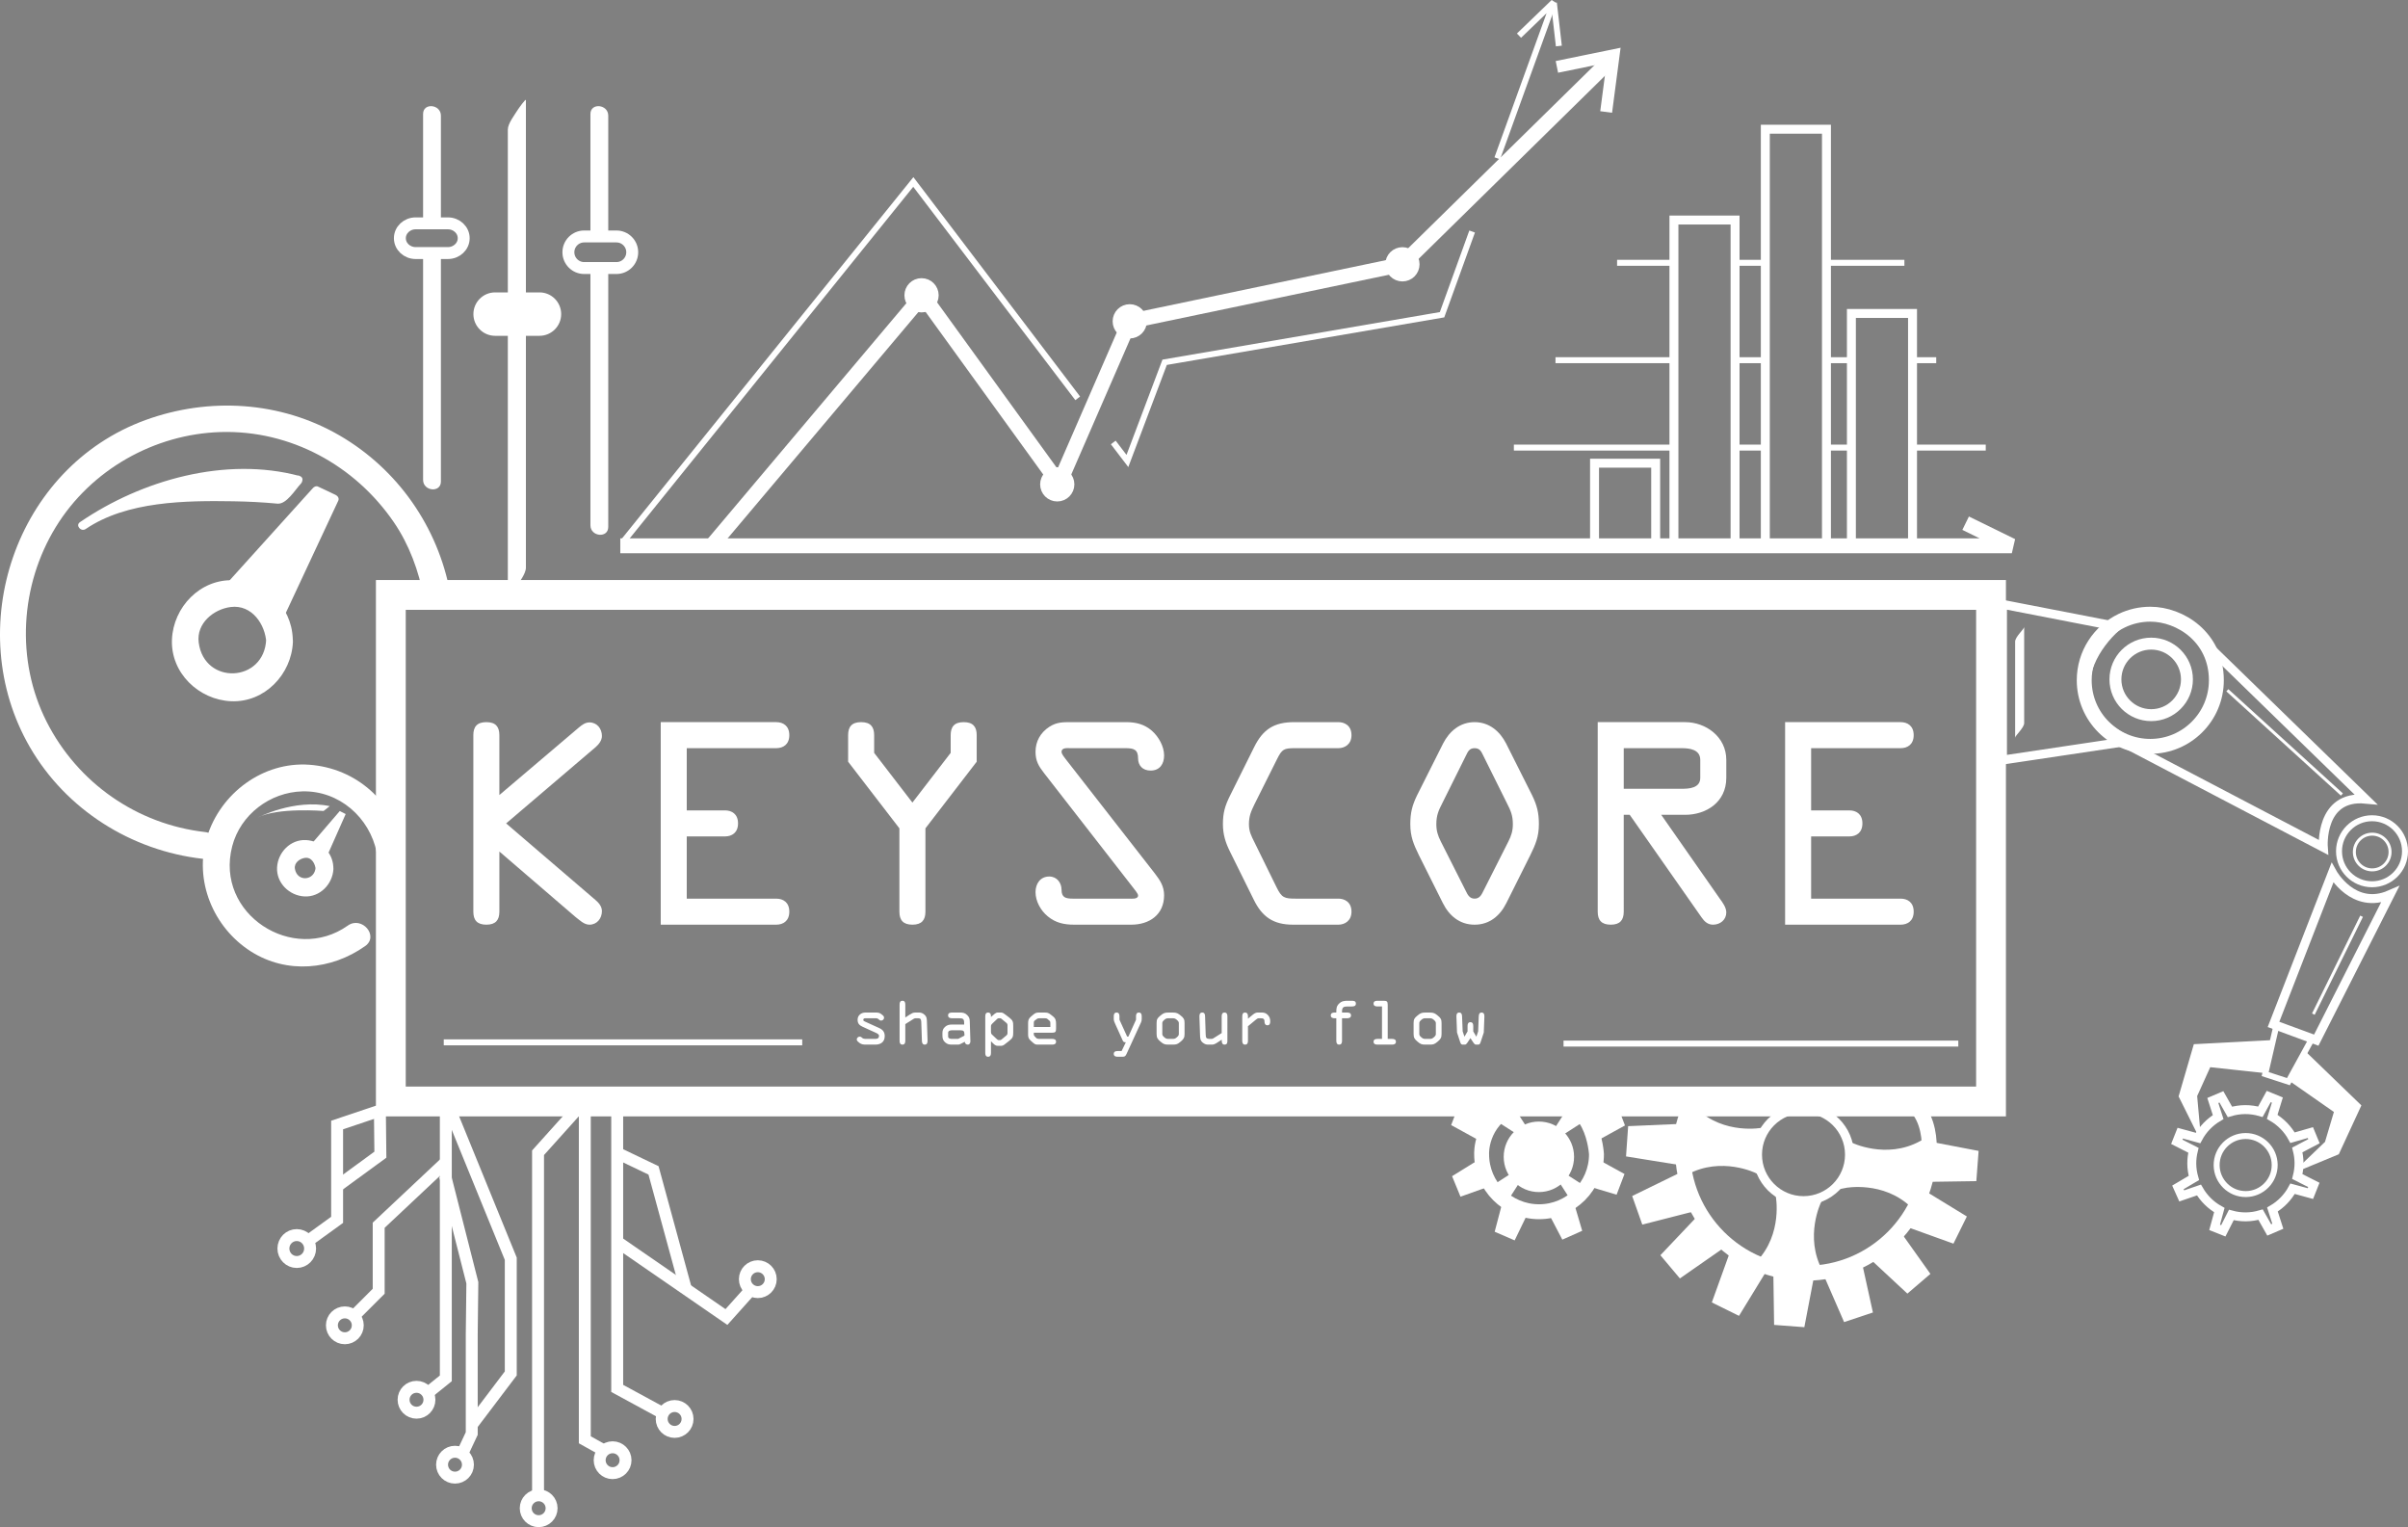 <?xml version="1.0" encoding="utf-8"?>
<!-- Generator: Adobe Illustrator 12.0.0, SVG Export Plug-In . SVG Version: 6.00 Build 51448)  -->
<!DOCTYPE svg PUBLIC "-//W3C//DTD SVG 1.1//EN" "http://www.w3.org/Graphics/SVG/1.1/DTD/svg11.dtd">
<svg  version="1.1" id="Ebene_1" xmlns="http://www.w3.org/2000/svg" xmlns:xlink="http://www.w3.org/1999/xlink" width="807.477" height="511.99"
	 viewBox="0 0 807.477 511.99" overflow="visible" enable-background="new 0 0 807.477 511.99" xml:space="preserve">
<rect x="0" y="0" width="807.477" height="511.99" fill="#808080" stroke="none"/>
<g>
	<g>
		<path fill="#FFFFFF" stroke="#FFFFFF" stroke-width="4" d="M719.026,240.945"/>
		<path fill="none" stroke="#FFFFFF" stroke-width="5" d="M743.214,228.07c0,12.236-9.918,22.157-22.156,22.157
			c-12.236,0-22.154-9.921-22.154-22.157c0-8.83,5.167-16.456,12.642-20.015c2.883-1.373,6.107-2.14,9.513-2.14
			C731.064,205.915,743.214,213.603,743.214,228.07z"/>
		<g>
			<g>
				<path fill="none" d="M713.909,248.473c-0.2-0.101-0.396-0.199-0.589-0.3c-29.652-15.318-3.492-38.136-3.492-38.136
					l-38.328-7.443v52.221L713.909,248.473z"/>
				<path fill="#FFFFFF" d="M714.429,247.066c-9.824-5.002-16.661-13.274-12.092-24.371c1.774-4.309,4.966-8.433,8.461-11.514
					c1.039-0.917,0.414-2.396-0.829-2.638c-12.776-2.481-25.552-4.962-38.328-7.443c-0.75-0.146-1.636,0.589-1.636,1.352
					c0,17.407,0,34.813,0,52.221c0,0.982,0.725,1.772,1.755,1.619c14.136-2.114,28.272-4.229,42.409-6.342
					c1.915-0.287,1.389-3.24-0.521-2.955c-14.136,2.114-28.272,4.229-42.409,6.342c0.585,0.54,1.17,1.079,1.755,1.619
					c0-17.407,0-34.814,0-52.221c-0.546,0.451-1.091,0.901-1.636,1.352c12.776,2.481,25.552,4.962,38.328,7.443
					c-0.276-0.879-0.553-1.758-0.829-2.638c-4.758,4.195-8.708,9.888-10.463,15.994c-3.335,11.601,5.452,20.135,14.994,24.993
					C715.114,250.758,716.13,247.932,714.429,247.066z"/>
			</g>
		</g>
		<g>
			<g>
				<g>
					<g>
						<path fill="none" stroke="#FFFFFF" stroke-width="3" d="M770.933,389.864c-0.011-1.498-0.225-2.943-0.58-4.332l5.59-2.929
							l-1.195-2.893l-5.988,1.717c-1.583-2.916-3.954-5.331-6.819-6.991l1.732-5.636l-2.898-1.182l-2.801,5.11
							c-1.634-0.475-3.359-0.732-5.147-0.721c-1.761,0.012-3.457,0.288-5.063,0.771l-2.861-5.05l-2.878,1.222l1.791,5.566
							c-2.838,1.68-5.184,4.102-6.738,7.017l-5.979-1.627l-1.154,2.902l5.575,2.833c-0.355,1.432-0.562,2.923-0.551,4.467
							c0.012,1.67,0.268,3.277,0.704,4.809l-5.354,3.167l1.276,2.854l5.784-1.981c1.628,2.817,3.993,5.148,6.835,6.732l-1.582,5.795
							l2.909,1.158l2.698-5.32c1.542,0.419,3.158,0.654,4.834,0.643c1.729-0.012,3.393-0.28,4.972-0.746l2.899,5.124l2.881-1.232
							l-1.806-5.613c2.839-1.662,5.184-4.07,6.752-6.967l5.976,1.63l1.157-2.907l-5.549-2.816
							C770.729,392.973,770.944,391.446,770.933,389.864z"/>
					</g>
				</g>
				<path fill-rule="evenodd" clip-rule="evenodd" fill="none" stroke="#FFFFFF" stroke-width="2" d="M752.971,380.862
					c-5.374,0.042-9.697,4.425-9.662,9.8c0.041,5.371,4.43,9.698,9.8,9.662c5.373-0.035,9.696-4.423,9.662-9.794
					C762.737,385.157,758.344,380.826,752.971,380.862z"/>
			</g>
		</g>
		<circle fill="none" stroke="#FFFFFF" stroke-width="2" cx="795.411" cy="285.39" r="11.066"/>
		<path fill="none" stroke="#FFFFFF" stroke-width="3" d="M707.687,246.695l71.39,37.377c0,0-1.342-17.629,14.189-16.156
			l-55.782-54.266"/>
		<line fill="none" stroke="#FFFFFF" x1="746.901" y1="231.42" x2="785.312" y2="266.368"/>
		<circle fill="none" stroke="#FFFFFF" stroke-width="4" cx="721.358" cy="227.77" r="11.99"/>
		<circle fill="none" stroke="#FFFFFF" cx="795.473" cy="285.647" r="5.988"/>
		<path fill="none" stroke="#FFFFFF" stroke-width="3" d="M776.715,348.719l24.729-48.785c-12.308,5.378-19.316-7.315-19.316-7.315
			l-19.751,50.821L776.715,348.719z"/>
		<polyline fill="none" stroke="#FFFFFF" stroke-width="2" points="763.473,343.325 759.587,360.094 767.375,362.631 
			775.351,348.083 		"/>
		<line fill="none" stroke="#FFFFFF" x1="791.911" y1="307.18" x2="775.738" y2="339.995"/>
		<circle fill="none" cx="795.424" cy="285.627" r="4.383"/>
		<polygon fill="#FFFFFF" stroke="#FFFFFF" points="737.422,380.247 731.088,367.531 736.038,350.555 761.519,349.224 
			758.855,359.19 740.856,357.25 736.262,367.387 		"/>
		<polygon fill="#FFFFFF" stroke="#FFFFFF" points="770.776,392.024 783.897,386.589 791.244,370.705 772.889,352.976 
			768.362,362.238 783.213,372.59 780.092,383.085 		"/>
		<g>
			<line fill="#D50C1C" x1="677.255" y1="212.641" x2="677.255" y2="244.873"/>
			<g>
				<line fill="none" x1="677.255" y1="212.641" x2="677.255" y2="244.873"/>
				<path fill="#FFFFFF" d="M675.74,215.106c0,10.744,0,21.488,0,32.232c0-0.768,3.031-3.295,3.031-4.932
					c0-10.743,0-21.487,0-32.231C678.771,210.942,675.74,213.47,675.74,215.106L675.74,215.106z"/>
			</g>
		</g>
	</g>
	<g>
		<g>
			<g>
				<path fill="#FFFFFF" d="M569.562,409.519l-10.774,11.363l4.799,5.71l12.791-8.915L569.562,409.519z M575.893,435.894
					l6.687,3.305l8.137-13.301l-9.516-4.735L575.893,435.894z M563.25,394.87l-14.071,6.868l2.491,7.027l15.104-3.865L563.25,394.87
					z M563.015,378.313l-15.644,0.68l-0.521,7.44l15.395,2.482L563.015,378.313z M596.393,442.792l7.438,0.561l2.937-15.381
					l-10.604-0.771L596.393,442.792z M612.672,426.358l6.546,15.033l7.075-2.362l-3.529-16.01L612.672,426.358z M639.565,409.773
					l14.732,5.305l3.303-6.685l-13.303-8.137L639.565,409.773z M646.513,384.135l-0.771,10.604l15.59-0.232l0.562-7.436
					L646.513,384.135z M628.18,421.023l11.465,10.663l5.664-4.851l-9.039-12.705L628.18,421.023z"/>
			</g>
			<g>
				<path fill="none" stroke="#FFFFFF" stroke-width="3" d="M569.562,409.519l-10.774,11.363l4.799,5.71l12.791-8.915
					L569.562,409.519z M575.893,435.894l6.687,3.305l8.137-13.301l-9.516-4.735L575.893,435.894z M563.25,394.87l-14.071,6.868
					l2.491,7.027l15.104-3.865L563.25,394.87z M563.015,378.313l-15.644,0.68l-0.521,7.44l15.395,2.482L563.015,378.313z
					 M596.393,442.792l7.438,0.561l2.937-15.381l-10.604-0.771L596.393,442.792z M612.672,426.358l6.546,15.033l7.075-2.362
					l-3.529-16.01L612.672,426.358z M639.565,409.773l14.732,5.305l3.303-6.685l-13.303-8.137L639.565,409.773z M646.513,384.135
					l-0.771,10.604l15.59-0.232l0.562-7.436L646.513,384.135z M628.18,421.023l11.465,10.663l5.664-4.851l-9.039-12.705
					L628.18,421.023z"/>
			</g>
		</g>
		
			<circle fill-rule="evenodd" clip-rule="evenodd" fill="none" stroke="#FFFFFF" stroke-width="3" cx="604.773" cy="387.106" r="15.418"/>
		<path fill-rule="evenodd" clip-rule="evenodd" fill="#FFFFFF" stroke="#FFFFFF" stroke-width="2" d="M610.25,426.425
			c-6.439-11.844-0.467-23.854-0.467-23.854c-5.967,3.986-13.335-1.786-13.335-1.786s2.603,13.16-6.725,22.893
			c0,0,6.762,5.215,19.998,3.098L610.25,426.425z"/>
		<path fill-rule="evenodd" clip-rule="evenodd" fill="#FFFFFF" stroke="#FFFFFF" stroke-width="2" d="M644.299,383.479
			c-11.843,6.438-23.854,0.468-23.854,0.468c3.988,5.966-1.784,13.335-1.784,13.335s13.159-2.604,22.891,6.724
			c0,0,5.217-6.764,3.099-19.998L644.299,383.479z"/>
		<path fill-rule="evenodd" clip-rule="evenodd" fill="#FFFFFF" stroke="#FFFFFF" stroke-width="2" d="M565.409,392.873
			c11.842-6.439,23.854-0.467,23.854-0.467c-3.987-5.966,1.784-13.334,1.784-13.334s-13.158,2.603-22.89-6.726
			c0,0-5.216,6.764-3.1,19.997L565.409,392.873z"/>
	</g>
	<g>
		<g>
			<g>
				<path fill="#FFFFFF" d="M497.809,374.887l-7.335-2.189l-1.367,3.581l6.741,3.706L497.809,374.887z M489.42,395.138l1.456,3.54
					l7.191-2.566l-2.063-5.053L489.42,395.138z M542.415,376.408l-1.367-3.582l-7.334,2.188l1.961,5.099L542.415,376.408z
					 M533.554,395.896l7.333,2.189l1.367-3.581l-6.74-3.708L533.554,395.896z M503.585,411.795l3.36,1.458l3.479-7.184l-4.783-2.092
					L503.585,411.795z M521.094,405.916l3.704,7.094l3.348-1.488l-2.276-7.712L521.094,405.916z"/>
			</g>
			<g>
				<path fill="none" stroke="#FFFFFF" stroke-width="4" d="M497.809,374.887l-7.335-2.189l-1.367,3.581l6.741,3.706
					L497.809,374.887z M489.42,395.138l1.456,3.54l7.191-2.566l-2.063-5.053L489.42,395.138z M542.415,376.408l-1.367-3.582
					l-7.334,2.188l1.961,5.099L542.415,376.408z M533.554,395.896l7.333,2.189l1.367-3.581l-6.74-3.708L533.554,395.896z
					 M503.585,411.795l3.36,1.458l3.479-7.184l-4.783-2.092L503.585,411.795z M521.094,405.916l3.704,7.094l3.348-1.488
					l-2.276-7.712L521.094,405.916z"/>
			</g>
		</g>
		<ellipse fill-rule="evenodd" clip-rule="evenodd" fill="#FFFFFF" cx="516.036" cy="387.833" rx="11.798" ry="11.821"/>
		<polygon fill-rule="evenodd" clip-rule="evenodd" fill="#FFFFFF" points="533.459,398.965 528.032,404.392 521.619,394.426 
			523.493,392.551 		"/>
		<polygon fill-rule="evenodd" clip-rule="evenodd" fill="#FFFFFF" points="505.036,403.415 499.609,397.989 509.575,391.574 
			511.449,393.449 		"/>
		<polygon fill-rule="evenodd" clip-rule="evenodd" fill="#FFFFFF" points="498.772,373.876 505.873,368.45 512.287,378.416 
			508.739,380.29 		"/>
		<polygon fill-rule="evenodd" clip-rule="evenodd" fill="#FFFFFF" points="526.72,369.873 532.147,375.299 522.181,381.712 
			520.306,379.838 		"/>
		<path fill-rule="evenodd" clip-rule="evenodd" fill="#FFFFFF" d="M515.971,378.123c-5.012,0-9.072,4.07-9.072,9.094
			s4.061,9.093,9.072,9.093c5.015,0,9.077-4.069,9.077-9.093S520.986,378.123,515.971,378.123z"/>
	</g>
	<path fill="#FFFFFF" stroke="#000000" stroke-width="2" d="M129.142,350.891"/>
	<g>
		<path fill="none" stroke="#000000" stroke-width="4" d="M260.494,374"/>
		<g>
			<rect x="561.323" y="73.768" fill="none" stroke="#FFFFFF" stroke-width="3" width="20.5" height="109.334"/>
			<rect x="591.965" y="43.318" fill="none" stroke="#FFFFFF" stroke-width="3" width="20.501" height="140.086"/>
			<rect x="620.831" y="105.089" fill="none" stroke="#FFFFFF" stroke-width="3" width="20.5" height="78.013"/>
			<rect x="534.698" y="155.29" fill="none" stroke="#FFFFFF" stroke-width="3" width="20.503" height="27.76"/>
			<polyline fill="none" stroke="#FFFFFF" stroke-width="5" points="208,182.991 674.63,182.991 659.137,175.405 			"/>
			<g>
				<g>
					<g>
						<line fill="none" x1="144.861" y1="86.013" x2="144.861" y2="161.158"/>
						<path fill="#FFFFFF" d="M141.874,85.73c0,25.048,0,50.097,0,75.145c0,3.841,5.975,4.431,5.975,0.566
							c0-25.048,0-50.097,0-75.145C147.848,82.455,141.874,81.866,141.874,85.73L141.874,85.73z"/>
					</g>
				</g>
				<g>
					<g>
						<line fill="none" x1="173.323" y1="38.493" x2="173.323" y2="195.256"/>
						<path fill="#FFFFFF" d="M170.292,43.423c0,48.978,0,97.956,0,146.934c0,3.276,0,6.553,0,9.83c0,0.669,2.518-2.908,2.734-3.26
							c1-1.626,3.327-4.576,3.327-6.601c0-48.978,0-97.956,0-146.934c0-3.276,0-6.553,0-9.83c0-0.669-2.518,2.908-2.734,3.26
							C172.62,38.448,170.292,41.398,170.292,43.423L170.292,43.423z"/>
					</g>
				</g>
				<g>
					<g>
						<line fill="none" x1="200.977" y1="91.665" x2="200.977" y2="176.388"/>
						<path fill="#FFFFFF" d="M197.989,91.381c0,28.241,0,56.482,0,84.724c0,3.841,5.975,4.431,5.975,0.566
							c0-28.241,0-56.482,0-84.724C203.964,88.106,197.989,87.517,197.989,91.381L197.989,91.381z"/>
					</g>
				</g>
				<g>
					<g>
						<line fill="none" x1="200.977" y1="38.493" x2="200.977" y2="77.851"/>
						<path fill="#FFFFFF" d="M197.989,38.209c0,13.12,0,26.239,0,39.358c0,3.841,5.975,4.431,5.975,0.566
							c0-13.12,0-26.239,0-39.358C203.964,34.935,197.989,34.345,197.989,38.209L197.989,38.209z"/>
					</g>
				</g>
				<path fill="#FFFFFF" d="M188.18,105.306c0,4.021-3.261,7.279-7.279,7.279h-14.874c-4.019,0-7.28-3.258-7.28-7.279l0,0
					c0-4.021,3.261-7.279,7.28-7.279h14.874C184.919,98.027,188.18,101.285,188.18,105.306L188.18,105.306z"/>
				<path fill="none" stroke="#FFFFFF" stroke-width="4" d="M212.005,84.569c0,2.922-2.372,5.294-5.294,5.294h-10.818
					c-2.922,0-5.294-2.372-5.294-5.294l0,0c0-2.925,2.372-5.294,5.294-5.294h10.818C209.633,79.275,212.005,81.645,212.005,84.569
					L212.005,84.569z"/>
			</g>
			<polyline fill="none" stroke="#FFFFFF" stroke-width="5" points="237.951,183.786 309.437,99 355.154,162.172 378.843,107.727 
				470.28,88.609 540.102,20.033 			"/>
			<g>
				<g>
					<polyline fill="none" stroke="#FFFFFF" stroke-width="4" points="140.073,368.086 113.047,377.17 113.047,408.962 
						102.864,416.324 					"/>
					<path fill="none" stroke="#FFFFFF" stroke-width="4" d="M103.99,418.581c0,2.494-2.006,4.518-4.478,4.518
						c-2.475,0-4.479-2.023-4.479-4.518c0-2.49,2.004-4.512,4.479-4.512C101.984,414.069,103.99,416.09,103.99,418.581z"/>
					<polyline fill="none" stroke="#FFFFFF" stroke-width="4" points="127.391,372.412 127.551,387.118 113.059,397.7 					"/>
				</g>
				<g>
					<g>
						<polyline fill="none" stroke="#FFFFFF" stroke-width="4" points="196.105,365.388 196.105,369.019 196.105,482.703 
							203.755,486.979 						"/>
						<polyline fill="none" stroke="#FFFFFF" stroke-width="4" points="206.97,365.388 206.97,465.475 223.549,474.483 						"/>
						<polyline fill="none" stroke="#FFFFFF" stroke-width="4" points="142.472,467.767 149.498,462.105 149.498,461.694 
							149.498,367.701 						"/>
						<circle fill="none" stroke="#FFFFFF" stroke-width="4" cx="205.424" cy="489.548" r="4.339"/>
						<circle fill="none" stroke="#FFFFFF" stroke-width="4" cx="254.115" cy="428.854" r="4.339"/>
						<polyline fill="none" stroke="#FFFFFF" stroke-width="4" points="206.813,416.189 243.595,441.542 252.679,431.4 						"/>
						<polyline fill="none" stroke="#FFFFFF" stroke-width="4" points="149.25,394.121 158.394,430.07 158.187,447.526 
							158.187,480.609 154.447,488.56 						"/>
						<polyline fill="none" stroke="#FFFFFF" stroke-width="4" points="150.082,370.055 171.279,422.009 171.279,457.334 
							171.279,460.452 158.187,477.742 						"/>
						<circle fill="none" stroke="#FFFFFF" stroke-width="4" cx="139.668" cy="469.28" r="4.338"/>
						<circle fill="none" stroke="#FFFFFF" stroke-width="4" cx="226.221" cy="475.721" r="4.339"/>
						<polyline fill="none" stroke="#FFFFFF" stroke-width="4" points="196.105,369.019 180.423,386.474 180.423,502.844 						"/>
						<circle fill="none" stroke="#FFFFFF" stroke-width="4" cx="180.631" cy="505.649" r="4.339"/>
						<circle fill="none" stroke="#FFFFFF" stroke-width="4" cx="152.575" cy="491.051" r="4.339"/>
					</g>
					<polyline fill="none" stroke="#FFFFFF" stroke-width="4" points="149.322,389.782 126.984,410.771 126.984,432.902 
						117.941,441.942 					"/>
					<circle fill="none" stroke="#FFFFFF" stroke-width="4" cx="115.635" cy="444.326" r="4.339"/>
					<polyline fill="none" stroke="#FFFFFF" stroke-width="4" points="206.989,386.561 219.145,392.379 230.055,432.383 					"/>
				</g>
			</g>
			<g>
				<g>
					<g>
						<g>
							<path fill="none" d="M130.762,285.055c-2.421-13.764-14.437-24.222-28.892-24.222c-16.201,0-29.334,13.136-29.334,29.338
								c0,16.201,13.133,29.335,29.334,29.335c0.56,0,1.118-0.015,1.67-0.047c0,0,7.296,0.816,16.007-5.717"/>
							<path fill="#FFFFFF" d="M135.194,284.274c-3.099-15.447-15.699-26.746-31.462-27.887c-15.56-1.126-29.806,9.58-34.31,24.211
								c-4.476,14.54,2.063,30.334,14.69,38.368c12.079,7.686,27.026,6.232,38.346-1.791c4.732-3.355-1.116-10.201-5.823-6.865
								c-18.3,12.972-44.662-3.821-38.771-26.588c2.75-10.629,12.707-18.156,23.581-18.407c12.266-0.284,22.522,8.742,24.885,20.521
								C127.471,291.519,136.336,289.969,135.194,284.274L135.194,284.274z"/>
						</g>
					</g>
					<g>
						<g>
							<path fill="none" d="M108.817,291.088c0,3.567-2.89,6.461-6.46,6.461c-3.568,0-6.458-2.894-6.458-6.461
								c0-3.568,2.89-6.459,6.458-6.459C105.927,284.629,108.817,287.52,108.817,291.088z"/>
							<path fill="#FFFFFF" d="M105.83,290.805c-0.243,4.509-6.203,4.984-6.939,0.466c-0.326-2.002,1.588-3.373,3.283-3.649
								c2.386-0.389,3.586,2.074,3.689,3.987c0.208,3.858,6.114,2.771,5.909-1.041c-0.265-4.926-4.273-8.665-9.132-8.926
								c-5.233-0.281-9.458,4.121-9.729,9.163c-0.282,5.232,4.12,9.46,9.162,9.731c5.234,0.282,9.459-4.122,9.731-9.165
								C112.012,287.512,106.038,286.942,105.83,290.805z"/>
						</g>
					</g>
					<g>
						<path fill="#FFFFFF" d="M108.706,287.388c-0.875-2.834-3.622-2.693-3.622-2.693s-1.723-0.447-1.96-0.191l10.795-12.583
							l1.998,0.994l-6.799,15.324"/>
					</g>
					<g>
						<path fill="#FFFFFF" d="M110.567,270.267l-2.048,1.617c0,0-15.535-1.261-22.096,2.206
							C86.423,274.09,98.705,267.744,110.567,270.267z"/>
					</g>
				</g>
				<g>
					<g>
						<g>
							<circle fill="none" cx="77.94" cy="214.814" r="15.798"/>
							<path fill="#FFFFFF" d="M89.257,214.39c-0.617,14.498-20.776,15.409-22.625,1.006c-0.825-6.43,5.007-11.155,10.727-11.889
								c7.109-0.913,11.684,5.888,11.947,12.089c0.246,5.785,9.106,4.148,8.863-1.563c-0.458-10.762-9.143-19.044-19.804-19.497
								c-11.224-0.478-20.242,9-20.704,19.854c-0.478,11.224,9.001,20.242,19.854,20.704c11.224,0.478,20.242-9.001,20.703-19.854
								C98.465,209.453,89.503,208.592,89.257,214.39z"/>
						</g>
					</g>
					<g>
						<path fill="#FFFFFF" d="M90.597,208.171c-2.581-7.988-10.727-7.583-10.727-7.583s-5.112-1.257-5.818-0.536l32.06-35.518
							l5.918,2.798l-20.218,43.23"/>
						<g>
							<path fill="none" d="M90.597,208.171c-2.581-7.988-10.727-7.583-10.727-7.583s-5.112-1.257-5.818-0.536l32.06-35.518
								l5.918,2.798l-20.218,43.23"/>
							<path fill="#FFFFFF" d="M91.952,207.527c-1.729-4.526-5.021-7.255-9.732-8.242c-2.485-0.521-6.313-1.603-8.812-0.588
								c0.625,0.738,1.249,1.477,1.873,2.215c10.687-11.839,21.374-23.678,32.06-35.518c-0.583,0.182-1.166,0.364-1.749,0.547
								c1.973,0.933,3.945,1.865,5.918,2.798c-0.295-0.643-0.591-1.285-0.887-1.928c-6.739,14.41-13.479,28.82-20.218,43.23
								c-0.822,1.757,2.001,2.779,2.813,1.041c6.74-14.41,13.479-28.82,20.219-43.23c0.368-0.787-0.197-1.602-0.887-1.928
								c-1.973-0.933-3.945-1.865-5.918-2.798c-0.656-0.31-1.322,0.074-1.749,0.547c-10.687,11.839-21.374,23.678-32.06,35.518
								c-1.09,1.208,0.623,2.724,1.873,2.215c1.62-0.658,4.292,0.59,6.089,0.711c4.139,0.277,7.015,2.922,8.457,6.697
								C89.931,210.621,92.639,209.325,91.952,207.527L91.952,207.527z"/>
						</g>
					</g>
					<g>
						<path fill="#FFFFFF" d="M99.941,160.992l-6.12,6.434c0,0-46.435-5.022-66.043,8.783
							C27.777,176.208,64.486,150.953,99.941,160.992z"/>
						<g>
							<path fill="none" d="M99.941,160.992l-6.12,6.434c0,0-46.435-5.022-66.043,8.783
								C27.777,176.208,64.486,150.953,99.941,160.992z"/>
							<path fill="#FFFFFF" d="M98.97,159.848c-1.799,1.891-3.598,3.783-5.397,5.674c-1.133,1.191,0.247,0.396,0.159,0.386
								c-0.583-0.06-1.166-0.11-1.75-0.161c-5.828-0.502-11.683-0.699-17.531-0.706c-15.783-0.02-34.163,0.877-47.645,10.023
								c0.647,0.763,1.294,1.525,1.941,2.288c19.834-13.553,47.139-21.268,70.672-14.954c1.856,0.498,2.908-2.313,1.041-2.814
								c-24.686-6.623-52.862,1.272-73.655,15.48c-1.597,1.091,0.356,3.364,1.941,2.288c13.807-9.367,33.523-9.548,49.581-9.288
								c4.911,0.08,9.83,0.33,14.72,0.792c3.023,0.285,5.982-4.744,7.862-6.72C102.229,160.75,100.306,158.444,98.97,159.848z"/>
						</g>
					</g>
					<g>
						<g>
							<path fill="none" d="M146.536,199.582c-5.917-33.658-35.299-59.23-70.65-59.23c-39.62,0-71.737,32.118-71.737,71.74
								c0,37.076,28.13,67.585,64.212,71.345"/>
							<path fill="#FFFFFF" d="M150.968,198.801c-4.111-22.127-17.567-41.435-37.039-52.771
								c-19.783-11.517-43.785-12.982-65.144-5.204C5.064,156.748-12.951,210.785,10.024,250.48
								c12.135,20.966,33.965,34.708,57.912,37.438c5.781,0.658,6.602-8.307,0.85-8.963c-22.885-2.608-42.765-16.48-53.169-37.023
								c-10.429-20.592-8.869-45.787,3.139-65.325c11.729-19.084,32.978-31.122,55.311-31.761
								c23.324-0.667,44.932,11.145,57.999,30.231c5.155,7.531,8.382,16.362,10.04,25.286
								C143.164,206.067,152.028,204.509,150.968,198.801L150.968,198.801z"/>
						</g>
					</g>
				</g>
				<rect x="131.059" y="199.455" fill="none" stroke="#FFFFFF" stroke-width="10" width="536.594" height="169.828"/>
				<path fill="#FFFFFF" stroke="#000000" stroke-width="4" d="M531.117,388.107"/>
				<g>
					<path fill="#FFFFFF" d="M290.57,341.378c-0.399,0-1.077-0.079-1.077,0.539c0,0.319,0.24,0.438,0.519,0.559l4.788,2.175
						c1.237,0.559,1.875,1.336,1.875,2.713c0,1.935-1.317,2.853-3.152,2.853h-2.953c-0.997,0-1.675-0.04-2.394-0.599
						c-0.359-0.279-0.878-0.639-0.878-1.117c0-0.538,0.459-0.957,0.998-0.957c0.299,0,0.519,0.1,0.738,0.339
						c0.339,0.379,0.938,0.419,1.536,0.419h2.594c0.678,0,1.596,0.06,1.596-1.058c0-0.459-0.559-0.758-0.997-0.957l-4.509-2.055
						c-1.057-0.479-1.676-1.098-1.676-2.335c0-1.516,1.197-2.434,2.633-2.434h3.272c1.057,0,1.496,0.06,2.214,0.658
						c0.359,0.3,0.758,0.539,0.758,1.077c0,0.539-0.459,0.958-0.978,0.958c-0.359,0-0.579-0.14-0.818-0.399
						c-0.319-0.339-0.658-0.379-1.177-0.379H290.57z"/>
					<path fill="#FFFFFF" d="M307.008,341.378c-0.2,0-0.399,0.061-0.599,0.18l-2.833,1.775v5.566c0,0.658-0.14,1.316-0.958,1.316
						s-0.958-0.658-0.958-1.316v-12.069c0-0.658,0.14-1.317,0.958-1.317s0.958,0.659,0.958,1.317v4.289l1.556-1.018
						c0.499-0.319,1.077-0.639,1.716-0.639h1.277c0.379,0,1.057,0,1.855,0.698c0.858,0.738,0.818,1.557,0.858,2.594l0.2,6.024
						c0.02,0.679-0.08,1.437-0.938,1.437c-0.778,0-0.938-0.658-0.958-1.297l-0.199-5.905c-0.04-0.917,0.02-1.636-1.058-1.636
						H307.008z"/>
					<path fill="#FFFFFF" d="M319.237,341.378c-0.559,0-1.317-0.119-1.317-0.957c0-0.818,0.679-0.958,1.317-0.958h2.633
						c0.998,0,1.716,0.1,2.474,0.858c0.738,0.737,0.838,1.316,0.858,2.273l0.2,6.504c0.02,0.559-0.26,1.117-0.898,1.117
						c-0.499,0-0.998-0.419-0.978-0.958l-1.316,0.679c-0.539,0.279-0.559,0.279-1.177,0.279h-1.835c-0.858,0-1.476-0.1-2.174-0.679
						c-0.798-0.658-0.998-1.356-0.998-2.354v-0.838c0-0.918,0.219-1.496,0.938-2.135c0.659-0.578,1.396-0.718,2.234-0.718h4.11
						v-0.439c0-1.437-0.319-1.676-1.696-1.676H319.237z M319.217,345.409c-0.519,0-1.277,0.14-1.277,0.838v1.276
						c0,0.639,0.778,0.778,1.237,0.778h2.115l2.115-1.098v-0.419c0-1.057-0.299-1.376-1.356-1.376H319.217z"/>
					<path fill="#FFFFFF" d="M339.765,346.067c0,1.376-0.1,1.896-1.217,2.772l-1.157,0.918c-0.399,0.319-1.018,0.858-1.536,0.858
						h-1.297c-0.858,0-1.257-0.559-1.875-1.138l-0.379-0.359v3.851c0,0.658-0.14,1.316-0.958,1.316s-0.958-0.658-0.958-1.316V340.88
						c0-0.679,0.08-1.417,0.958-1.417c0.778,0,0.958,0.618,0.958,1.257v0.239l0.379-0.339c0.499-0.438,1.256-1.157,1.795-1.157
						h1.316c0.459,0,1.077,0.479,1.596,0.878l1.157,0.897c1.117,0.878,1.217,1.417,1.217,2.773V346.067z M337.849,343.752
						c0-0.358-0.1-0.578-0.399-0.838l-1.436-1.196c-0.18-0.16-0.399-0.34-0.659-0.34h-0.499c-0.279,0-0.619,0.359-0.818,0.559
						l-1.197,1.138c-0.399,0.379-0.539,0.599-0.539,1.018v1.875c0,0.279,0.08,0.638,0.279,0.817l1.457,1.377
						c0.279,0.279,0.579,0.538,0.818,0.538h0.499c0.259,0,0.479-0.179,0.659-0.339l1.436-1.197c0.299-0.259,0.399-0.479,0.399-0.838
						V343.752z"/>
					<path fill="#FFFFFF" d="M348.263,350.216c-0.798,0-1.117,0-1.716-0.519l-0.818-0.719c-0.758-0.678-0.978-1.117-0.978-2.154
						v-3.69c0-1.018,0.14-1.616,0.938-2.294l0.678-0.579c0.898-0.777,1.337-0.798,2.115-0.798h1.756c0.938,0,1.376,0.1,2.114,0.698
						l0.778,0.618c0.877,0.698,0.998,1.437,0.998,2.494v1.536c0,1.097-0.18,1.416-1.317,1.416h-6.145v0.639
						c0,0.18,0.14,0.419,0.279,0.559l0.479,0.519c0.259,0.279,0.638,0.359,1.277,0.359h4.109c0.638,0,1.317,0.14,1.317,0.957
						c0,0.838-0.758,0.958-1.317,0.958H348.263z M346.667,344.311h5.546v-1.157c0-0.358,0.02-0.658-0.239-0.897l-0.738-0.639
						c-0.239-0.219-0.618-0.239-0.917-0.239h-1.616c-0.359,0-0.659,0-0.978,0.22l-0.659,0.479c-0.239,0.18-0.399,0.319-0.399,0.878
						V344.311z"/>
					<path fill="#FFFFFF" d="M380.94,341.877v-1.098c0-0.658,0.14-1.316,0.957-1.316c0.818,0,0.958,0.658,0.958,1.316v0.778
						c0,0.479-0.04,0.798-0.239,1.217l-4.828,10.514c-0.419,0.897-0.639,0.997-1.517,0.997h-1.476c-0.559,0-1.316-0.119-1.316-0.957
						c0-0.818,0.678-0.958,1.316-0.958h1.316l1.416-2.933h-0.1c-0.798,0-0.838-0.358-1.137-1.018l-2.354-5.206
						c-0.259-0.579-0.458-1.018-0.458-1.576v-0.858c0-0.658,0.14-1.316,0.957-1.316c0.818,0,0.958,0.658,0.958,1.316v1.098
						l2.573,5.646h0.419L380.94,341.877z"/>
					<path fill="#FFFFFF" d="M387.842,343.035c0-1.277,0.259-1.716,1.217-2.494c0.938-0.777,1.376-1.077,2.713-1.077h1.516
						c1.337,0,1.776,0.3,2.714,1.077c0.957,0.778,1.217,1.217,1.217,2.494v3.61c0,1.257-0.319,1.736-1.316,2.574
						c-0.998,0.838-1.396,0.997-2.614,0.997h-1.516c-1.217,0-1.616-0.159-2.613-0.997c-0.998-0.838-1.316-1.317-1.316-2.574V343.035
						z M389.757,346.645c0,0.399,0.14,0.658,0.698,1.138c0.419,0.358,0.718,0.519,1.316,0.519h1.516c0.599,0,0.898-0.16,1.317-0.519
						c0.559-0.479,0.698-0.738,0.698-1.138v-3.61c0-0.399-0.14-0.658-0.698-1.138c-0.419-0.358-0.719-0.519-1.317-0.519h-1.516
						c-0.599,0-0.897,0.16-1.316,0.519c-0.559,0.479-0.698,0.738-0.698,1.138V346.645z"/>
					<path fill="#FFFFFF" d="M411.582,348.8c0,0.438,0.079,1.416-0.938,1.416c-0.818,0-0.958-0.679-0.958-1.337v-0.319l-1.556,1.018
						c-0.619,0.399-1.138,0.639-1.656,0.639h-1.416c-0.539,0-1.138-0.159-1.775-0.698c-0.858-0.738-0.838-1.556-0.878-2.594
						l-0.199-6.024c-0.021-0.698,0.079-1.437,0.957-1.437c0.818,0,0.918,0.698,0.938,1.316l0.199,5.886
						c0.021,0.438,0.04,0.957,0.2,1.236c0.159,0.279,0.658,0.399,1.117,0.399h0.638c0.22,0,0.419-0.06,0.599-0.18l2.813-1.775
						v-5.566c0-0.658,0.14-1.316,0.957-1.316c0.818,0,0.958,0.658,0.958,1.316V348.8z"/>
					<path fill="#FFFFFF" d="M416.569,340.88c0-0.698,0.079-1.417,0.957-1.417c0.758,0,0.958,0.639,0.958,1.277v0.777l1.496-1.236
						c0.538-0.439,1.097-0.818,1.695-0.818h1.536c0.738,0,1.356,0.239,1.875,0.758c0.639,0.639,0.858,1.297,0.858,2.175
						c0,0.658-0.12,1.337-0.938,1.337c-0.698,0-0.978-0.559-0.978-1.177c0-0.319,0-0.559-0.2-0.838
						c-0.239-0.34-0.698-0.34-1.156-0.34h-0.559c-0.359,0-0.619,0.18-0.958,0.459l-2.673,2.215v4.848
						c0,0.658-0.14,1.316-0.958,1.316c-0.817,0-0.957-0.658-0.957-1.316V340.88z"/>
					<path fill="#FFFFFF" d="M448.108,341.378h-0.539c-0.559,0-1.316-0.119-1.316-0.957c0-0.818,0.679-0.958,1.316-0.958h0.539
						v-0.259c0-1.098,0.06-1.896,0.918-2.733c0.917-0.878,1.775-0.958,2.952-0.958h1.297c0.658,0,1.396,0.061,1.396,0.958
						c0,0.818-0.658,0.957-1.316,0.957h-1.497c-1.296,0-1.835,0.26-1.835,1.656v0.379h1.695c0.639,0,1.317,0.14,1.317,0.958
						c0,0.838-0.759,0.957-1.317,0.957h-1.695v7.521c0,0.658-0.14,1.316-0.958,1.316c-0.817,0-0.957-0.658-0.957-1.316V341.378z"/>
					<path fill="#FFFFFF" d="M465.344,348.301h1.436c0.639,0,1.317,0.14,1.317,0.957c0,0.838-0.759,0.958-1.317,0.958h-4.867
						c-0.559,0-1.316-0.12-1.316-0.958c0-0.817,0.678-0.957,1.316-0.957h1.516v-10.873h-1.516c-0.559,0-1.316-0.119-1.316-0.957
						c0-0.818,0.678-0.958,1.316-0.958h2.015c1.098,0,1.417,0.2,1.417,1.337V348.301z"/>
					<path fill="#FFFFFF" d="M474.022,343.035c0-1.277,0.259-1.716,1.217-2.494c0.938-0.777,1.376-1.077,2.713-1.077h1.516
						c1.337,0,1.776,0.3,2.714,1.077c0.957,0.778,1.217,1.217,1.217,2.494v3.61c0,1.257-0.319,1.736-1.316,2.574
						c-0.998,0.838-1.396,0.997-2.614,0.997h-1.516c-1.217,0-1.616-0.159-2.613-0.997c-0.998-0.838-1.316-1.317-1.316-2.574V343.035
						z M475.937,346.645c0,0.399,0.14,0.658,0.698,1.138c0.419,0.358,0.718,0.519,1.316,0.519h1.516c0.599,0,0.898-0.16,1.317-0.519
						c0.559-0.479,0.698-0.738,0.698-1.138v-3.61c0-0.399-0.14-0.658-0.698-1.138c-0.419-0.358-0.719-0.519-1.317-0.519h-1.516
						c-0.599,0-0.897,0.16-1.316,0.519c-0.559,0.479-0.698,0.738-0.698,1.138V346.645z"/>
					<path fill="#FFFFFF" d="M494.031,345.788l1.037,1.775l0.599-1.775l0.199-4.947c0.021-0.658,0.14-1.377,0.958-1.377
						c0.838,0,0.957,0.719,0.938,1.377l-0.2,5.326L496.624,349c-0.199,0.578-0.299,1.217-0.978,1.217h-0.737
						c-0.34,0-0.619-0.359-0.799-0.618l-1.037-1.557l-1.037,1.557c-0.18,0.259-0.459,0.618-0.798,0.618H490.5
						c-0.679,0-0.778-0.639-0.978-1.217l-0.938-2.833l-0.199-5.326c-0.021-0.658,0.1-1.377,0.938-1.377
						c0.817,0,0.938,0.719,0.957,1.377l0.199,4.947l0.599,1.775l1.038-1.775v-1.756c0-0.658,0.14-1.336,0.957-1.336
						c0.818,0,0.958,0.678,0.958,1.336V345.788z"/>
				</g>
				<line fill="none" stroke="#FFFFFF" stroke-width="2" x1="148.804" y1="349.456" x2="269.011" y2="349.456"/>
				<line fill="none" stroke="#FFFFFF" stroke-width="2" x1="524.302" y1="349.872" x2="656.682" y2="349.872"/>
				<g>
					<polyline fill="none" points="148.862,328.778 148.862,245.682 658.68,245.682 658.68,328.778 					"/>
					<path fill="#FFFFFF" d="M158.725,246.467c0-2.793,1.222-4.363,4.364-4.363c3.142,0,4.364,1.57,4.364,4.363v20.074l26.62-22.604
						c1.047-0.873,2.182-1.746,3.579-1.746c2.531,0,4.189,2.095,4.189,4.539c0,1.483-0.96,2.705-2.007,3.665l-30.111,25.66
						l29.937,25.66c1.135,0.96,2.182,2.182,2.182,3.753c0,2.443-1.658,4.538-4.189,4.538c-1.833,0-3.316-1.571-4.713-2.618
						l-25.485-21.907v20.161c0,2.793-1.222,4.364-4.364,4.364c-3.142,0-4.364-1.571-4.364-4.364V246.467z"/>
					<path fill="#FFFFFF" d="M260.316,301.279c2.269,0,4.364,1.222,4.364,4.363c0,3.143-2.095,4.364-4.364,4.364h-38.752v-67.902
						h38.752c2.269,0,4.364,1.222,4.364,4.363c0,3.143-2.095,4.364-4.364,4.364h-30.024v20.859h12.83
						c2.269,0,4.364,1.222,4.364,4.364c0,3.142-2.095,4.364-4.364,4.364h-12.83v20.859H260.316z"/>
					<path fill="#FFFFFF" d="M310.325,305.642c0,2.793-1.222,4.364-4.364,4.364c-3.142,0-4.364-1.571-4.364-4.364v-27.929
						l-17.194-22.344v-8.902c0-2.793,1.222-4.363,4.364-4.363c3.142,0,4.364,1.57,4.364,4.363v5.936l12.83,16.67l12.83-16.67v-5.936
						c0-2.793,1.222-4.363,4.364-4.363c3.142,0,4.364,1.57,4.364,4.363v8.902l-17.194,22.344V305.642z"/>
					<path fill="#FFFFFF" d="M387.303,292.9c1.746,2.27,3.055,4.276,3.055,7.244c0,6.546-4.975,9.862-10.997,9.862H360.16
						c-3.316,0-6.196-0.611-8.815-2.793c-2.356-1.92-4.102-5.063-4.102-8.117c0-2.793,1.571-5.236,4.626-5.236
						c2.531,0,4.102,2.095,4.102,4.451c0,2.618,1.396,2.968,3.84,2.968h18.939c0.698,0,2.88,0.262,2.88-1.048
						c0-0.698-1.222-2.007-1.571-2.531l-29.936-38.489c-1.833-2.356-2.88-4.103-2.88-7.157c0-3.491,1.658-6.458,4.626-8.379
						c2.444-1.57,4.451-1.57,7.244-1.57h18.503c3.316,0,6.109,0.698,8.641,2.88c2.27,2.008,4.102,5.236,4.102,8.292
						c0,2.792-1.396,5.062-4.538,5.062c-2.618,0-4.189-1.658-4.189-4.102c0-2.968-1.483-3.404-4.189-3.404h-18.503
						c-0.96,0-2.967-0.262-2.967,1.222c0,0.786,0.96,1.833,1.309,2.356L387.303,292.9z"/>
					<path fill="#FFFFFF" d="M433.561,310.006c-6.546,0-10.3-2.618-13.092-8.291l-8.03-16.234c-1.483-2.968-2.356-5.76-2.356-9.164
						c0-3.84,0.698-6.196,2.444-9.688l8.029-16.146c2.968-6.022,6.721-8.379,13.44-8.379h14.838c1.92,0,4.363,1.047,4.363,4.363
						c0,3.143-2.356,4.364-4.363,4.364h-14.576c-3.753,0-4.363,0.35-6.021,3.666l-7.594,15.187
						c-1.135,2.356-1.833,3.927-1.833,6.633c0,2.443,0.786,3.928,1.833,6.022l7.419,15.099c1.745,3.579,2.618,3.841,6.546,3.841
						h14.227c1.92,0,4.363,1.047,4.363,4.363c0,3.143-2.356,4.364-4.363,4.364H433.561z"/>
					<path fill="#FFFFFF" d="M513.769,266.629c1.658,3.403,2.269,5.935,2.269,9.688c0,4.189-1.134,6.808-2.88,10.386l-8.029,16.06
						c-2.095,4.189-5.586,7.244-10.648,7.244c-5.062,0-8.553-3.055-10.647-7.244l-8.03-16.06c-1.745-3.578-2.88-6.196-2.88-10.386
						c0-3.753,0.611-6.284,2.27-9.688l8.728-17.369c2.095-4.102,5.673-7.156,10.561-7.156s8.466,3.055,10.561,7.156L513.769,266.629
						z M497.448,253.45c-0.698-1.396-1.135-2.618-2.968-2.618s-2.269,1.222-2.967,2.618l-7.855,15.798
						c-1.31,2.531-2.008,4.189-2.008,7.069c0,2.27,0.524,3.84,1.484,5.761l8.379,16.583c0.61,1.222,1.222,2.618,2.967,2.618
						c1.746,0,2.356-1.396,2.968-2.618l8.379-16.583c0.96-1.921,1.483-3.491,1.483-5.761c0-2.88-0.698-4.538-2.007-7.069
						L497.448,253.45z"/>
					<path fill="#FFFFFF" d="M544.49,305.642c0,2.793-1.222,4.364-4.363,4.364c-3.143,0-4.364-1.571-4.364-4.364v-63.538h29.325
						c6.896,0,13.79,4.888,13.79,12.655v6.022c0,8.204-6.808,12.394-13.79,12.394h-8.029l19.638,28.104
						c0.96,1.309,2.182,2.967,2.182,4.625c0,2.444-2.007,4.103-4.451,4.103c-1.745,0-2.88-1.047-3.84-2.443l-24.089-34.388h-2.008
						V305.642z M544.49,264.447h19.376c2.444,0,6.284-0.174,6.284-3.665v-6.022c0-3.491-3.578-3.928-6.196-3.928H544.49V264.447z"/>
					<path fill="#FFFFFF" d="M637.354,301.279c2.269,0,4.363,1.222,4.363,4.363c0,3.143-2.095,4.364-4.363,4.364h-38.752v-67.902
						h38.752c2.269,0,4.363,1.222,4.363,4.363c0,3.143-2.095,4.364-4.363,4.364H607.33v20.859h12.83c2.27,0,4.364,1.222,4.364,4.364
						c0,3.142-2.095,4.364-4.364,4.364h-12.83v20.859H637.354z"/>
				</g>
			</g>
			<polyline fill="none" stroke="#FFFFFF" stroke-width="4" points="522.074,22.424 541.088,18.527 538.594,37.542 			"/>
			<circle fill="#FFFFFF" stroke="#FFFFFF" stroke-width="4" cx="309.021" cy="99" r="3.74"/>
			<circle fill="#FFFFFF" stroke="#FFFFFF" stroke-width="4" cx="354.53" cy="162.38" r="3.74"/>
			<circle fill="#FFFFFF" stroke="#FFFFFF" stroke-width="4" cx="378.842" cy="107.727" r="3.742"/>
			<circle fill="#FFFFFF" stroke="#FFFFFF" stroke-width="4" cx="470.277" cy="88.609" r="3.742"/>
			<g>
				<polyline fill="none" stroke="#FFFFFF" stroke-width="2" points="361.389,133.547 306.262,61.006 208.871,181.743 				"/>
				<polyline fill="none" stroke="#FFFFFF" stroke-width="2" points="493.65,77.621 483.56,105.52 390.542,121.456 378.054,154.55 
					373.312,148.336 				"/>
				<polyline fill="none" stroke="#FFFFFF" stroke-width="2" points="509.363,11.955 521.018,0.72 502.083,53.077 				"/>
				<line fill="none" stroke="#FFFFFF" stroke-width="2" x1="522.733" y1="15.427" x2="521.069" y2="0.975"/>
			</g>
			<path fill="none" stroke="#020202" d="M654.293,192.117"/>
			<path fill="none" stroke="#020202" d="M659.229,188.115"/>
			<line fill="none" stroke="#FFFFFF" stroke-width="2" x1="542.257" y1="88.105" x2="561.232" y2="88.105"/>
			<line fill="none" stroke="#FFFFFF" stroke-width="2" x1="591.929" y1="88.107" x2="581.604" y2="88.107"/>
			<line fill="none" stroke="#FFFFFF" stroke-width="2" x1="638.604" y1="88.107" x2="612.581" y2="88.107"/>
			<line fill="none" stroke="#FFFFFF" stroke-width="2" x1="521.604" y1="120.756" x2="561.232" y2="120.756"/>
			<line fill="none" stroke="#FFFFFF" stroke-width="2" x1="591.929" y1="120.758" x2="581.604" y2="120.758"/>
			<line fill="none" stroke="#FFFFFF" stroke-width="2" x1="621.651" y1="120.758" x2="612.581" y2="120.758"/>
			<line fill="none" stroke="#FFFFFF" stroke-width="2" x1="649.279" y1="120.758" x2="640.208" y2="120.758"/>
			<line fill="none" stroke="#FFFFFF" stroke-width="2" x1="507.651" y1="150.059" x2="561.232" y2="150.059"/>
			<line fill="none" stroke="#FFFFFF" stroke-width="2" x1="591.929" y1="150.06" x2="581.604" y2="150.06"/>
			<line fill="none" stroke="#FFFFFF" stroke-width="2" x1="621.651" y1="150.06" x2="612.581" y2="150.06"/>
			<line fill="none" stroke="#FFFFFF" stroke-width="2" x1="665.882" y1="150.06" x2="640.208" y2="150.06"/>
		</g>
		<path fill="none" stroke="#000000" stroke-width="4" d="M279.921,377.325"/>
	</g>
	<path fill="none" stroke="#FFFFFF" stroke-width="5" d="M566.954,370.664c-4.604,9.627-2.722,14.86-2.722,14.86
		c0,22.829,18.508,41.337,41.337,41.337c22.831,0,41.338-18.508,41.338-41.337c0,0,0.628-7.744-3.35-13.187"/>
	<path fill="none" stroke="#FFFFFF" stroke-width="5" d="M507.303,370.873c-11.094,5.441-10.466,16.116-10.466,16.116
		c0,10.635,8.62,19.256,19.256,19.256c10.635,0,19.256-8.621,19.256-19.256c0,0-1.047-20.93-17.791-16.744"/>
	<g>
		<g>
			<line fill="none" x1="144.861" y1="38.493" x2="144.861" y2="73.665"/>
			<path fill="#FFFFFF" d="M141.874,38.209c0,11.724,0,23.448,0,35.172c0,3.841,5.975,4.431,5.975,0.566c0-11.724,0-23.448,0-35.172
				C147.848,34.935,141.874,34.345,141.874,38.209L141.874,38.209z"/>
		</g>
	</g>
	<path fill="none" stroke="#FFFFFF" stroke-width="4" d="M155.494,79.86c0,2.749-2.372,4.98-5.293,4.98h-10.819
		c-2.922,0-5.293-2.231-5.293-4.98l0,0c0-2.751,2.372-4.98,5.293-4.98H150.2C153.122,74.88,155.494,77.109,155.494,79.86
		L155.494,79.86z"/>
</g>
</svg>
